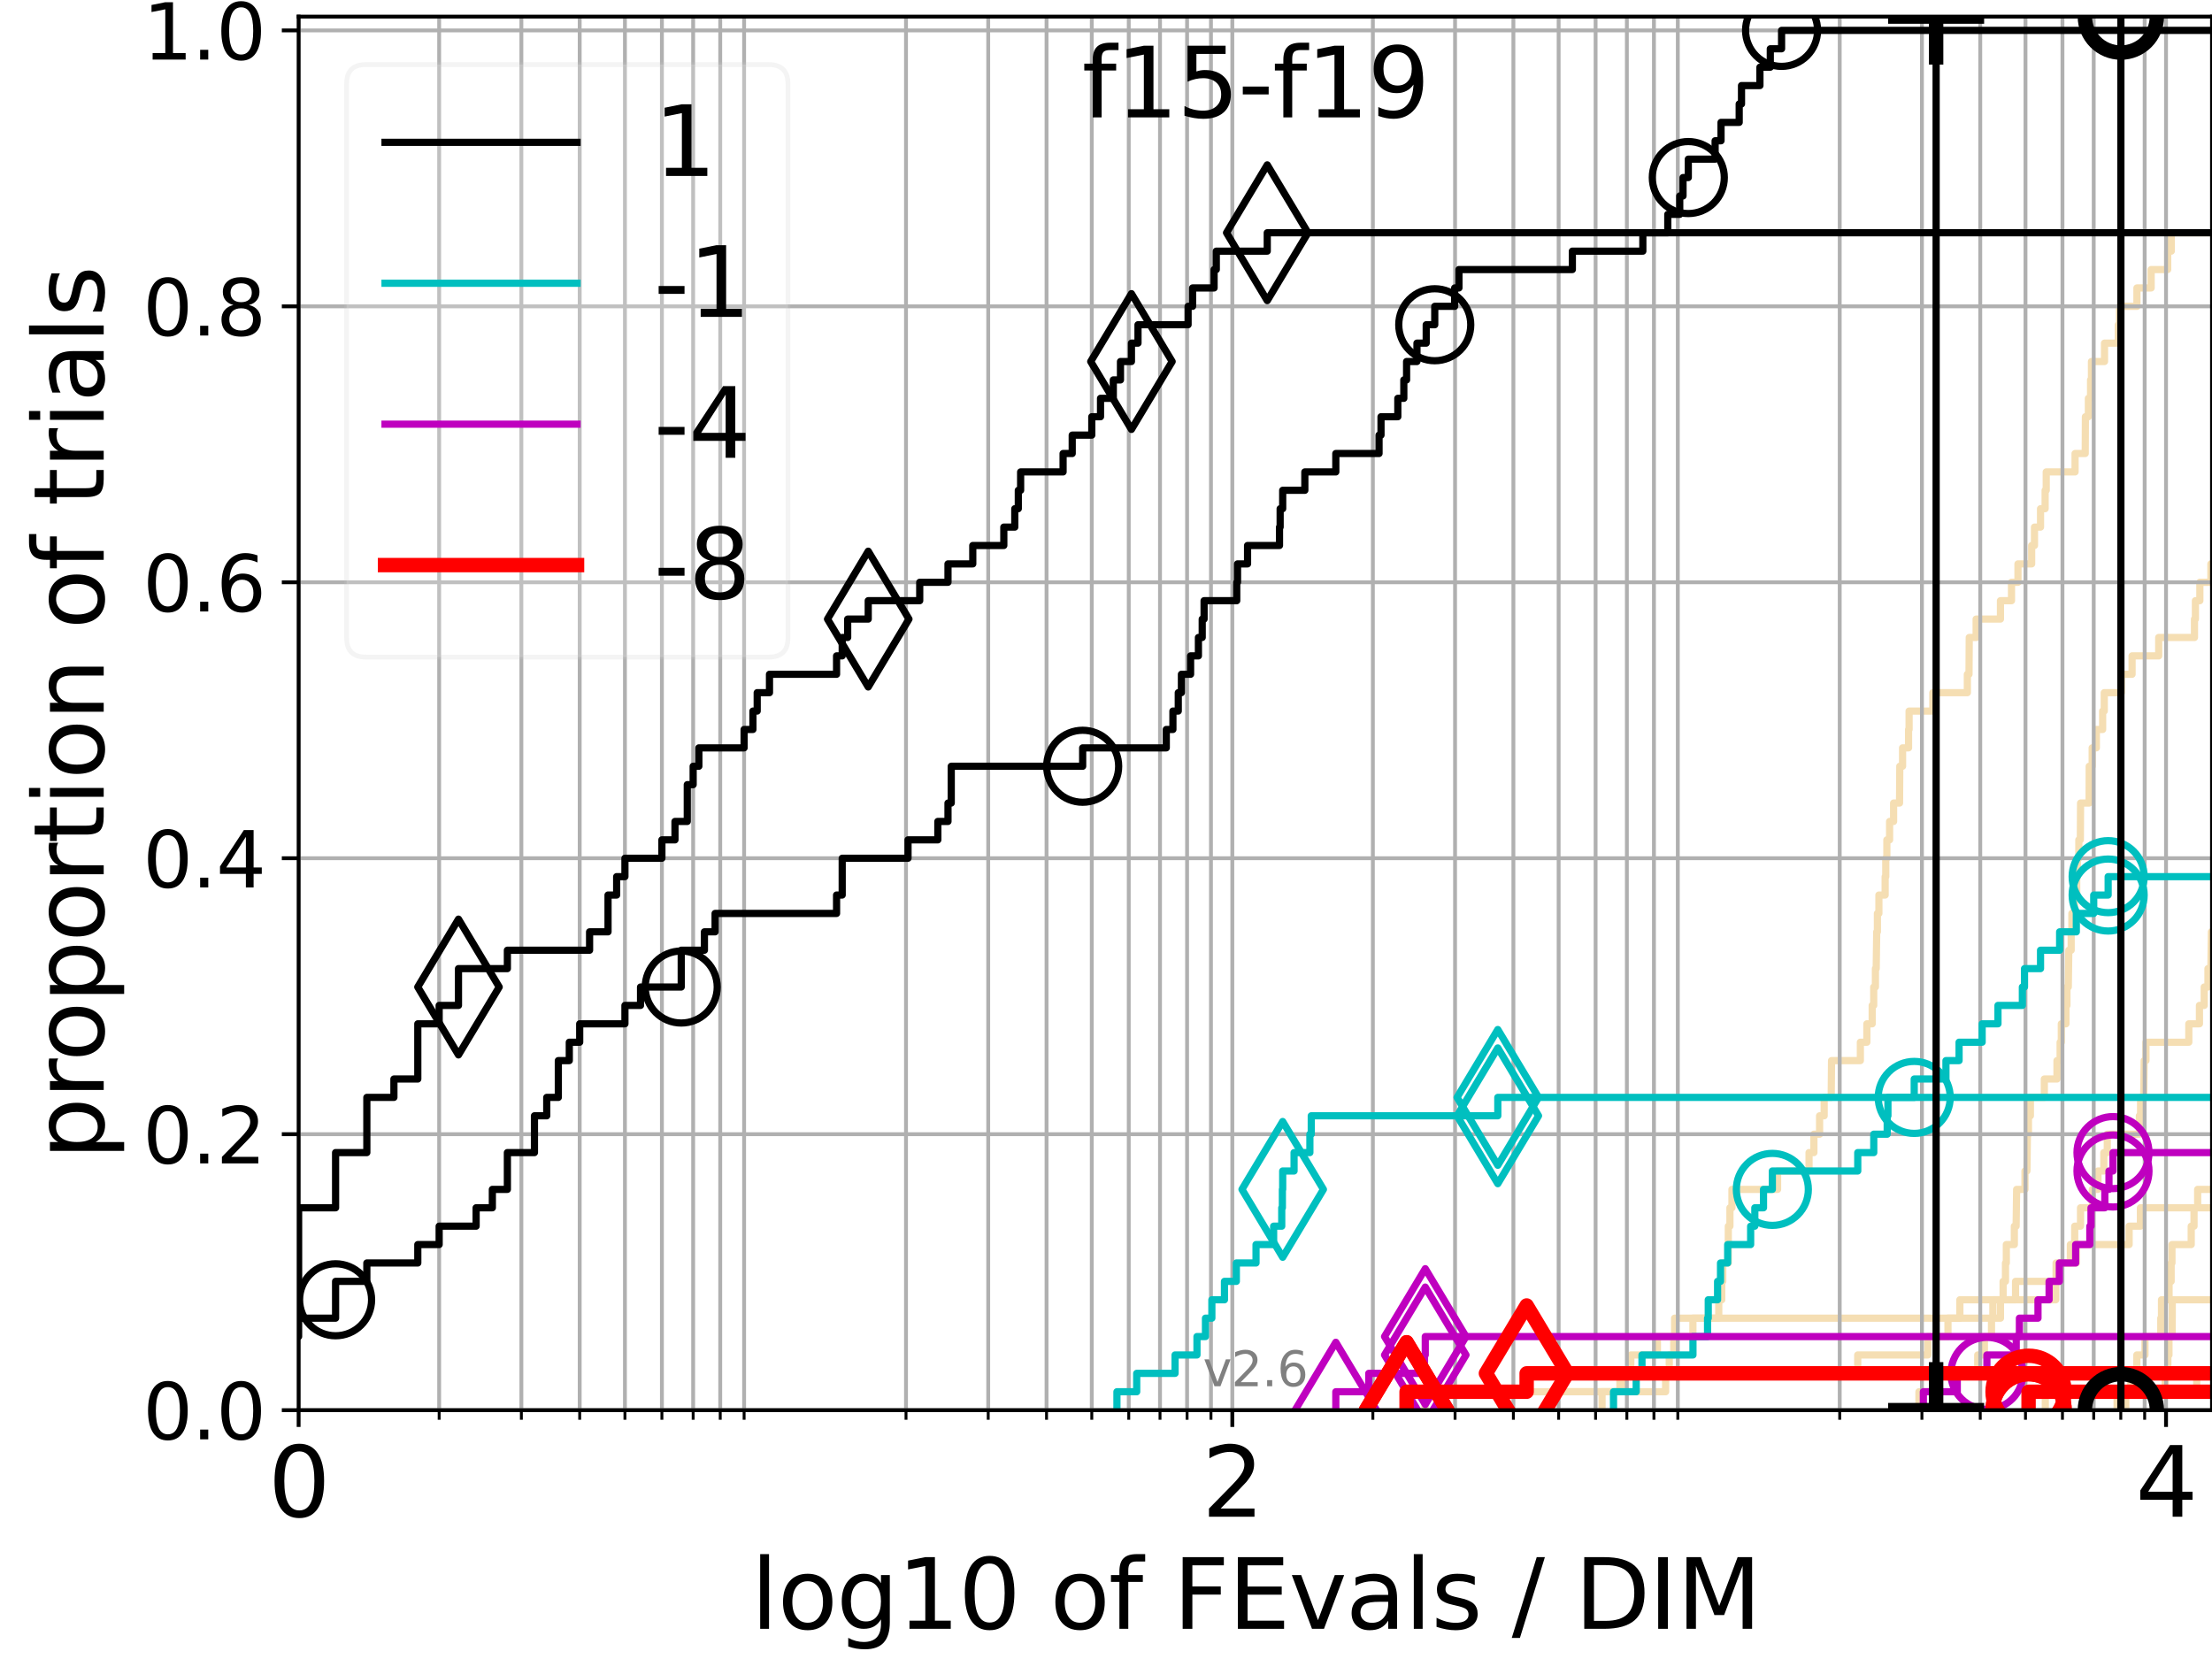 <?xml version="1.0" encoding="utf-8" standalone="no"?>
<!DOCTYPE svg PUBLIC "-//W3C//DTD SVG 1.1//EN"
  "http://www.w3.org/Graphics/SVG/1.1/DTD/svg11.dtd">
<svg height="345.6pt" version="1.1" viewBox="0 0 460.8 345.6" width="460.8pt" xmlns="http://www.w3.org/2000/svg" xmlns:xlink="http://www.w3.org/1999/xlink">
 <defs>
  <style type="text/css">*{stroke-linecap:butt;stroke-linejoin:round;}</style>
 </defs>
 <g id="figure_1">
  <g id="patch_1">
   <path d="M 0 345.6 
L 460.8 345.6 
L 460.8 0 
L 0 0 
z
" style="fill:#ffffff;"/>
  </g>
  <g id="axes_1">
   <g id="patch_2">
    <path d="M 62.208 293.76 
L 460.8 293.76 
L 460.8 3.456 
L 62.208 3.456 
z
" style="fill:#ffffff;"/>
   </g>
   <g id="line2d_1"/>
   <g id="line2d_2">
    <path clip-path="url(#p137df82249)" style="fill:none;stroke:#f5deb3;stroke-linecap:square;stroke-width:1.5;"/>
   </g>
   <g id="line2d_3"/>
   <g id="line2d_4"/>
   <g id="line2d_5"/>
   <g id="line2d_6"/>
   <g id="line2d_7">
    <path clip-path="url(#p137df82249)" d="M 426.075 293.76 
L 426.075 289.928 
L 457.62 289.928 
L 457.62 286.095 
L 461.8 286.095 
L 461.8 286.095 
" style="fill:none;stroke:#f5deb3;stroke-linecap:square;stroke-width:1.5;"/>
   </g>
   <g id="line2d_8">
    <path clip-path="url(#p137df82249)" d="M 449.234 293.76 
L 449.234 289.928 
L 451.047 289.928 
L 451.047 286.095 
L 451.604 286.095 
L 451.604 282.263 
L 451.836 282.263 
L 451.836 278.43 
L 452.501 278.43 
L 452.501 274.598 
L 452.521 274.598 
L 452.521 270.766 
L 461.8 270.766 
" style="fill:none;stroke:#f5deb3;stroke-linecap:square;stroke-width:1.5;"/>
   </g>
   <g id="line2d_9">
    <path clip-path="url(#p137df82249)" d="M 296.845 293.76 
L 296.845 289.928 
L 346.976 289.928 
L 346.976 286.095 
L 347.736 286.095 
L 347.736 282.263 
L 348.676 282.263 
L 348.676 278.43 
L 352.665 278.43 
L 352.665 274.598 
L 358.049 274.598 
L 358.049 270.766 
L 358.673 270.766 
L 358.673 266.933 
L 358.884 266.933 
L 358.884 263.101 
L 360.026 263.101 
L 360.041 255.436 
L 360.376 255.436 
L 360.376 251.604 
L 360.795 251.604 
L 360.795 247.771 
L 370.305 247.771 
L 370.305 243.939 
L 376.856 243.939 
L 376.856 240.106 
L 377.87 240.106 
L 377.87 236.274 
L 379.053 236.274 
L 379.053 232.442 
L 380.008 232.442 
L 380.008 228.609 
L 381.473 228.609 
L 381.543 220.944 
L 387.547 220.944 
L 387.547 217.112 
L 388.902 217.112 
L 388.902 213.28 
L 390.01 213.28 
L 390.01 209.447 
L 390.329 209.447 
L 390.329 205.615 
L 390.682 205.615 
L 390.682 201.782 
L 390.848 201.782 
L 390.953 194.118 
L 391.097 194.118 
L 391.097 190.285 
L 391.408 190.285 
L 391.408 186.453 
L 392.711 186.453 
L 392.711 182.621 
L 392.839 182.621 
L 392.839 178.788 
L 393.067 178.788 
L 393.067 174.956 
L 393.636 174.956 
L 393.636 171.123 
L 394.473 171.123 
L 394.473 167.291 
L 395.708 167.291 
L 395.761 159.626 
L 396.341 159.626 
L 396.341 155.794 
L 397.587 155.794 
L 397.587 151.961 
L 397.698 151.961 
L 397.698 148.129 
L 402.643 148.129 
L 402.643 144.297 
L 409.837 144.297 
L 409.837 140.464 
L 410.18 140.464 
L 410.229 132.799 
L 411.664 132.799 
L 411.664 128.967 
L 416.732 128.967 
L 416.732 125.135 
L 419.032 125.135 
L 419.032 121.302 
L 420.381 121.302 
L 420.381 117.47 
L 423.231 117.47 
L 423.231 113.637 
L 423.821 113.637 
L 423.821 109.805 
L 425.08 109.805 
L 425.08 105.973 
L 426.038 105.973 
L 426.038 102.14 
L 426.269 102.14 
L 426.269 98.308 
L 432.274 98.308 
L 432.274 94.475 
L 434.391 94.475 
L 434.427 86.811 
L 435.049 86.811 
L 435.049 82.978 
L 435.504 82.978 
L 435.504 79.146 
L 435.69 79.146 
L 435.69 75.313 
L 438.409 75.313 
L 438.409 71.481 
L 441.288 71.481 
L 441.288 67.649 
L 441.535 67.649 
L 441.535 63.816 
L 445.164 63.816 
L 445.164 59.984 
L 448.122 59.984 
L 448.122 56.151 
L 451.57 56.151 
L 451.57 52.319 
L 452.321 52.319 
L 452.321 48.487 
L 461.8 48.487 
L 461.8 48.487 
" style="fill:none;stroke:#f5deb3;stroke-linecap:square;stroke-width:1.5;"/>
   </g>
   <g id="line2d_10"/>
   <g id="line2d_11">
    <path clip-path="url(#p137df82249)" style="fill:none;stroke:#f5deb3;stroke-linecap:square;stroke-width:1.5;"/>
   </g>
   <g id="line2d_12"/>
   <g id="line2d_13"/>
   <g id="line2d_14"/>
   <g id="line2d_15"/>
   <g id="line2d_16"/>
   <g id="line2d_17">
    <path clip-path="url(#p137df82249)" d="M 441.029 293.76 
L 441.029 289.928 
L 443.887 289.928 
L 443.887 286.095 
L 445.139 286.095 
L 445.139 282.263 
L 446.836 282.263 
L 446.836 278.43 
L 450.129 278.43 
L 450.129 274.598 
L 450.281 274.598 
L 450.281 270.766 
L 451.855 270.766 
L 451.855 266.933 
L 452.289 266.933 
L 452.289 263.101 
L 452.46 263.101 
L 452.46 259.268 
L 456.47 259.268 
L 456.47 255.436 
L 457.056 255.436 
L 457.056 251.604 
L 461.8 251.604 
" style="fill:none;stroke:#f5deb3;stroke-linecap:square;stroke-width:1.5;"/>
   </g>
   <g id="line2d_18"/>
   <g id="line2d_19">
    <path clip-path="url(#p137df82249)" d="M 461.479 293.76 
L 461.479 289.928 
L 461.8 289.928 
L 461.8 289.928 
" style="fill:none;stroke:#f5deb3;stroke-linecap:square;stroke-width:1.5;"/>
   </g>
   <g id="line2d_20">
    <path clip-path="url(#p137df82249)" d="M 442.831 293.76 
L 442.831 289.928 
L 442.831 289.928 
L 442.831 289.928 
L 460.8 289.928 
" style="fill:none;stroke:#f5deb3;stroke-linecap:square;stroke-width:1.5;"/>
   </g>
   <g id="line2d_21"/>
   <g id="line2d_22">
    <path clip-path="url(#p137df82249)" d="M 461.653 293.76 
L 461.653 289.928 
L 461.8 289.928 
" style="fill:none;stroke:#f5deb3;stroke-linecap:square;stroke-width:1.5;"/>
   </g>
   <g id="line2d_23">
    <path clip-path="url(#p137df82249)" style="fill:none;stroke:#f5deb3;stroke-linecap:square;stroke-width:1.5;"/>
   </g>
   <g id="line2d_24">
    <path clip-path="url(#p137df82249)" d="M 333.738 293.76 
L 333.738 289.928 
L 337.456 289.928 
L 337.456 286.095 
L 339.729 286.095 
L 339.729 282.263 
L 345.267 282.263 
L 345.267 278.43 
L 348.848 278.43 
L 348.848 274.598 
L 415.15 274.598 
L 415.15 270.766 
L 417.284 270.766 
L 417.284 266.933 
L 417.779 266.933 
L 417.779 263.101 
L 417.954 263.101 
L 417.954 259.268 
L 419.625 259.268 
L 419.625 255.436 
L 419.995 255.436 
L 420.103 247.771 
L 421.842 247.771 
L 421.842 243.939 
L 422.247 243.939 
L 422.344 236.274 
L 422.562 236.274 
L 422.562 232.442 
L 422.967 232.442 
L 422.967 228.609 
L 425.871 228.609 
L 425.871 224.777 
L 428.509 224.777 
L 428.509 220.944 
L 429.162 220.944 
L 429.162 217.112 
L 429.408 217.112 
L 429.408 213.28 
L 430.375 213.28 
L 430.375 209.447 
L 430.582 209.447 
L 430.582 205.615 
L 430.863 205.615 
L 430.968 197.95 
L 431.465 197.95 
L 431.465 194.118 
L 431.608 194.118 
L 431.608 190.285 
L 432.159 190.285 
L 432.159 186.453 
L 432.616 186.453 
L 432.616 182.621 
L 432.749 182.621 
L 432.749 178.788 
L 433.059 178.788 
L 433.059 174.956 
L 433.374 174.956 
L 433.419 167.291 
L 435.198 167.291 
L 435.22 159.626 
L 435.84 159.626 
L 435.84 155.794 
L 436.706 155.794 
L 436.706 151.961 
L 438.018 151.961 
L 438.018 148.129 
L 438.36 148.129 
L 438.36 144.297 
L 441.911 144.297 
L 441.911 140.464 
L 444.152 140.464 
L 444.152 136.632 
L 449.698 136.632 
L 449.698 132.799 
L 457.151 132.799 
L 457.151 128.967 
L 457.345 128.967 
L 457.345 125.135 
L 458.27 125.135 
L 458.27 121.302 
L 460.576 121.302 
L 460.576 117.47 
L 461.733 117.47 
L 461.733 113.637 
L 461.8 113.637 
" style="fill:none;stroke:#f5deb3;stroke-linecap:square;stroke-width:1.5;"/>
   </g>
   <g id="line2d_25">
    <path clip-path="url(#p137df82249)" style="fill:none;stroke:#f5deb3;stroke-linecap:square;stroke-width:1.5;"/>
   </g>
   <g id="line2d_26">
    <path clip-path="url(#p137df82249)" d="M 399.753 293.76 
L 399.753 289.928 
L 403.044 289.928 
L 403.044 286.095 
L 411.995 286.095 
L 411.995 282.263 
L 413.383 282.263 
L 413.383 278.43 
L 414.865 278.43 
L 414.865 274.598 
L 416.737 274.598 
L 416.737 270.766 
L 419.876 270.766 
L 419.876 266.933 
L 428.322 266.933 
L 428.322 263.101 
L 432.547 263.101 
L 432.547 259.268 
L 443.536 259.268 
L 443.536 255.436 
L 445.891 255.436 
L 445.891 251.604 
L 457.812 251.604 
L 457.812 247.771 
L 461.8 247.771 
" style="fill:none;stroke:#f5deb3;stroke-linecap:square;stroke-width:1.5;"/>
   </g>
   <g id="line2d_27"/>
   <g id="line2d_28">
    <path clip-path="url(#p137df82249)" d="M 322.828 293.76 
L 322.828 289.928 
L 338.113 289.928 
L 338.113 286.095 
L 386.998 286.095 
L 386.998 282.263 
L 401.609 282.263 
L 401.609 278.43 
L 405.799 278.43 
L 405.799 274.598 
L 408.276 274.598 
L 408.276 270.766 
L 428.251 270.766 
L 428.251 266.933 
L 429.139 266.933 
L 429.139 263.101 
L 431.293 263.101 
L 431.293 259.268 
L 432.203 259.268 
L 432.203 255.436 
L 433.411 255.436 
L 433.411 251.604 
L 435.869 251.604 
L 435.869 247.771 
L 437.047 247.771 
L 437.047 243.939 
L 438.266 243.939 
L 438.266 240.106 
L 438.987 240.106 
L 438.987 236.274 
L 445.669 236.274 
L 445.669 232.442 
L 445.924 232.442 
L 445.924 228.609 
L 446.575 228.609 
L 446.669 220.944 
L 447.041 220.944 
L 447.041 217.112 
L 455.968 217.112 
L 455.968 213.28 
L 458.184 213.28 
L 458.184 209.447 
L 459.179 209.447 
L 459.179 205.615 
L 459.956 205.615 
L 459.956 201.782 
L 460.573 201.782 
L 460.682 194.118 
L 461.8 194.118 
L 461.8 194.118 
" style="fill:none;stroke:#f5deb3;stroke-linecap:square;stroke-width:1.5;"/>
   </g>
   <g id="line2d_29"/>
   <g id="line2d_30"/>
   <g id="matplotlib.axis_1">
    <g id="xtick_1">
     <g id="line2d_31">
      <path clip-path="url(#p137df82249)" d="M 62.208 293.76 
L 62.208 3.456 
" style="fill:none;stroke:#b0b0b0;stroke-linecap:square;stroke-width:0.8;"/>
     </g>
     <g id="line2d_32">
      <defs>
       <path d="M 0 0 
L 0 3.5 
" id="m24de17b852" style="stroke:#000000;stroke-width:0.8;"/>
      </defs>
      <g>
       <use style="stroke:#000000;stroke-width:0.8;" x="62.208" xlink:href="#m24de17b852" y="293.76"/>
      </g>
     </g>
     <g id="text_1">
      <!-- 0 -->
      <g transform="translate(55.846 315.957)scale(0.2 -0.2)">
       <defs>
        <path d="M 2034 4250 
Q 1547 4250 1301 3770 
Q 1056 3291 1056 2328 
Q 1056 1369 1301 889 
Q 1547 409 2034 409 
Q 2525 409 2770 889 
Q 3016 1369 3016 2328 
Q 3016 3291 2770 3770 
Q 2525 4250 2034 4250 
z
M 2034 4750 
Q 2819 4750 3233 4129 
Q 3647 3509 3647 2328 
Q 3647 1150 3233 529 
Q 2819 -91 2034 -91 
Q 1250 -91 836 529 
Q 422 1150 422 2328 
Q 422 3509 836 4129 
Q 1250 4750 2034 4750 
z
" id="DejaVuSans-30" transform="scale(0.016)"/>
       </defs>
       <use xlink:href="#DejaVuSans-30"/>
      </g>
     </g>
    </g>
    <g id="xtick_2">
     <g id="line2d_33">
      <path clip-path="url(#p137df82249)" d="M 256.716 293.76 
L 256.716 3.456 
" style="fill:none;stroke:#b0b0b0;stroke-linecap:square;stroke-width:0.8;"/>
     </g>
     <g id="line2d_34">
      <g>
       <use style="stroke:#000000;stroke-width:0.8;" x="256.716" xlink:href="#m24de17b852" y="293.76"/>
      </g>
     </g>
     <g id="text_2">
      <!-- 2 -->
      <g transform="translate(250.353 315.957)scale(0.2 -0.2)">
       <defs>
        <path d="M 1228 531 
L 3431 531 
L 3431 0 
L 469 0 
L 469 531 
Q 828 903 1448 1529 
Q 2069 2156 2228 2338 
Q 2531 2678 2651 2914 
Q 2772 3150 2772 3378 
Q 2772 3750 2511 3984 
Q 2250 4219 1831 4219 
Q 1534 4219 1204 4116 
Q 875 4013 500 3803 
L 500 4441 
Q 881 4594 1212 4672 
Q 1544 4750 1819 4750 
Q 2544 4750 2975 4387 
Q 3406 4025 3406 3419 
Q 3406 3131 3298 2873 
Q 3191 2616 2906 2266 
Q 2828 2175 2409 1742 
Q 1991 1309 1228 531 
z
" id="DejaVuSans-32" transform="scale(0.016)"/>
       </defs>
       <use xlink:href="#DejaVuSans-32"/>
      </g>
     </g>
    </g>
    <g id="xtick_3">
     <g id="line2d_35">
      <path clip-path="url(#p137df82249)" d="M 451.223 293.76 
L 451.223 3.456 
" style="fill:none;stroke:#b0b0b0;stroke-linecap:square;stroke-width:0.8;"/>
     </g>
     <g id="line2d_36">
      <g>
       <use style="stroke:#000000;stroke-width:0.8;" x="451.223" xlink:href="#m24de17b852" y="293.76"/>
      </g>
     </g>
     <g id="text_3">
      <!-- 4 -->
      <g transform="translate(444.861 315.957)scale(0.2 -0.2)">
       <defs>
        <path d="M 2419 4116 
L 825 1625 
L 2419 1625 
L 2419 4116 
z
M 2253 4666 
L 3047 4666 
L 3047 1625 
L 3713 1625 
L 3713 1100 
L 3047 1100 
L 3047 0 
L 2419 0 
L 2419 1100 
L 313 1100 
L 313 1709 
L 2253 4666 
z
" id="DejaVuSans-34" transform="scale(0.016)"/>
       </defs>
       <use xlink:href="#DejaVuSans-34"/>
      </g>
     </g>
    </g>
    <g id="xtick_4">
     <g id="line2d_37">
      <path clip-path="url(#p137df82249)" d="M 91.484 293.76 
L 91.484 3.456 
" style="fill:none;stroke:#b0b0b0;stroke-linecap:square;stroke-width:0.8;"/>
     </g>
     <g id="line2d_38">
      <defs>
       <path d="M 0 0 
L 0 2 
" id="m5eac155648" style="stroke:#000000;stroke-width:0.6;"/>
      </defs>
      <g>
       <use style="stroke:#000000;stroke-width:0.6;" x="91.484" xlink:href="#m5eac155648" y="293.76"/>
      </g>
     </g>
    </g>
    <g id="xtick_5">
     <g id="line2d_39">
      <path clip-path="url(#p137df82249)" d="M 108.61 293.76 
L 108.61 3.456 
" style="fill:none;stroke:#b0b0b0;stroke-linecap:square;stroke-width:0.8;"/>
     </g>
     <g id="line2d_40">
      <g>
       <use style="stroke:#000000;stroke-width:0.6;" x="108.61" xlink:href="#m5eac155648" y="293.76"/>
      </g>
     </g>
    </g>
    <g id="xtick_6">
     <g id="line2d_41">
      <path clip-path="url(#p137df82249)" d="M 120.761 293.76 
L 120.761 3.456 
" style="fill:none;stroke:#b0b0b0;stroke-linecap:square;stroke-width:0.8;"/>
     </g>
     <g id="line2d_42">
      <g>
       <use style="stroke:#000000;stroke-width:0.6;" x="120.761" xlink:href="#m5eac155648" y="293.76"/>
      </g>
     </g>
    </g>
    <g id="xtick_7">
     <g id="line2d_43">
      <path clip-path="url(#p137df82249)" d="M 130.185 293.76 
L 130.185 3.456 
" style="fill:none;stroke:#b0b0b0;stroke-linecap:square;stroke-width:0.8;"/>
     </g>
     <g id="line2d_44">
      <g>
       <use style="stroke:#000000;stroke-width:0.6;" x="130.185" xlink:href="#m5eac155648" y="293.76"/>
      </g>
     </g>
    </g>
    <g id="xtick_8">
     <g id="line2d_45">
      <path clip-path="url(#p137df82249)" d="M 137.886 293.76 
L 137.886 3.456 
" style="fill:none;stroke:#b0b0b0;stroke-linecap:square;stroke-width:0.8;"/>
     </g>
     <g id="line2d_46">
      <g>
       <use style="stroke:#000000;stroke-width:0.6;" x="137.886" xlink:href="#m5eac155648" y="293.76"/>
      </g>
     </g>
    </g>
    <g id="xtick_9">
     <g id="line2d_47">
      <path clip-path="url(#p137df82249)" d="M 144.397 293.76 
L 144.397 3.456 
" style="fill:none;stroke:#b0b0b0;stroke-linecap:square;stroke-width:0.8;"/>
     </g>
     <g id="line2d_48">
      <g>
       <use style="stroke:#000000;stroke-width:0.6;" x="144.397" xlink:href="#m5eac155648" y="293.76"/>
      </g>
     </g>
    </g>
    <g id="xtick_10">
     <g id="line2d_49">
      <path clip-path="url(#p137df82249)" d="M 150.037 293.76 
L 150.037 3.456 
" style="fill:none;stroke:#b0b0b0;stroke-linecap:square;stroke-width:0.8;"/>
     </g>
     <g id="line2d_50">
      <g>
       <use style="stroke:#000000;stroke-width:0.6;" x="150.037" xlink:href="#m5eac155648" y="293.76"/>
      </g>
     </g>
    </g>
    <g id="xtick_11">
     <g id="line2d_51">
      <path clip-path="url(#p137df82249)" d="M 155.012 293.76 
L 155.012 3.456 
" style="fill:none;stroke:#b0b0b0;stroke-linecap:square;stroke-width:0.8;"/>
     </g>
     <g id="line2d_52">
      <g>
       <use style="stroke:#000000;stroke-width:0.6;" x="155.012" xlink:href="#m5eac155648" y="293.76"/>
      </g>
     </g>
    </g>
    <g id="xtick_12">
     <g id="line2d_53">
      <path clip-path="url(#p137df82249)" d="M 188.738 293.76 
L 188.738 3.456 
" style="fill:none;stroke:#b0b0b0;stroke-linecap:square;stroke-width:0.8;"/>
     </g>
     <g id="line2d_54">
      <g>
       <use style="stroke:#000000;stroke-width:0.6;" x="188.738" xlink:href="#m5eac155648" y="293.76"/>
      </g>
     </g>
    </g>
    <g id="xtick_13">
     <g id="line2d_55">
      <path clip-path="url(#p137df82249)" d="M 205.864 293.76 
L 205.864 3.456 
" style="fill:none;stroke:#b0b0b0;stroke-linecap:square;stroke-width:0.8;"/>
     </g>
     <g id="line2d_56">
      <g>
       <use style="stroke:#000000;stroke-width:0.6;" x="205.864" xlink:href="#m5eac155648" y="293.76"/>
      </g>
     </g>
    </g>
    <g id="xtick_14">
     <g id="line2d_57">
      <path clip-path="url(#p137df82249)" d="M 218.014 293.76 
L 218.014 3.456 
" style="fill:none;stroke:#b0b0b0;stroke-linecap:square;stroke-width:0.8;"/>
     </g>
     <g id="line2d_58">
      <g>
       <use style="stroke:#000000;stroke-width:0.6;" x="218.014" xlink:href="#m5eac155648" y="293.76"/>
      </g>
     </g>
    </g>
    <g id="xtick_15">
     <g id="line2d_59">
      <path clip-path="url(#p137df82249)" d="M 227.439 293.76 
L 227.439 3.456 
" style="fill:none;stroke:#b0b0b0;stroke-linecap:square;stroke-width:0.8;"/>
     </g>
     <g id="line2d_60">
      <g>
       <use style="stroke:#000000;stroke-width:0.6;" x="227.439" xlink:href="#m5eac155648" y="293.76"/>
      </g>
     </g>
    </g>
    <g id="xtick_16">
     <g id="line2d_61">
      <path clip-path="url(#p137df82249)" d="M 235.14 293.76 
L 235.14 3.456 
" style="fill:none;stroke:#b0b0b0;stroke-linecap:square;stroke-width:0.8;"/>
     </g>
     <g id="line2d_62">
      <g>
       <use style="stroke:#000000;stroke-width:0.6;" x="235.14" xlink:href="#m5eac155648" y="293.76"/>
      </g>
     </g>
    </g>
    <g id="xtick_17">
     <g id="line2d_63">
      <path clip-path="url(#p137df82249)" d="M 241.651 293.76 
L 241.651 3.456 
" style="fill:none;stroke:#b0b0b0;stroke-linecap:square;stroke-width:0.8;"/>
     </g>
     <g id="line2d_64">
      <g>
       <use style="stroke:#000000;stroke-width:0.6;" x="241.651" xlink:href="#m5eac155648" y="293.76"/>
      </g>
     </g>
    </g>
    <g id="xtick_18">
     <g id="line2d_65">
      <path clip-path="url(#p137df82249)" d="M 247.291 293.76 
L 247.291 3.456 
" style="fill:none;stroke:#b0b0b0;stroke-linecap:square;stroke-width:0.8;"/>
     </g>
     <g id="line2d_66">
      <g>
       <use style="stroke:#000000;stroke-width:0.6;" x="247.291" xlink:href="#m5eac155648" y="293.76"/>
      </g>
     </g>
    </g>
    <g id="xtick_19">
     <g id="line2d_67">
      <path clip-path="url(#p137df82249)" d="M 252.266 293.76 
L 252.266 3.456 
" style="fill:none;stroke:#b0b0b0;stroke-linecap:square;stroke-width:0.8;"/>
     </g>
     <g id="line2d_68">
      <g>
       <use style="stroke:#000000;stroke-width:0.6;" x="252.266" xlink:href="#m5eac155648" y="293.76"/>
      </g>
     </g>
    </g>
    <g id="xtick_20">
     <g id="line2d_69">
      <path clip-path="url(#p137df82249)" d="M 285.992 293.76 
L 285.992 3.456 
" style="fill:none;stroke:#b0b0b0;stroke-linecap:square;stroke-width:0.8;"/>
     </g>
     <g id="line2d_70">
      <g>
       <use style="stroke:#000000;stroke-width:0.6;" x="285.992" xlink:href="#m5eac155648" y="293.76"/>
      </g>
     </g>
    </g>
    <g id="xtick_21">
     <g id="line2d_71">
      <path clip-path="url(#p137df82249)" d="M 303.117 293.76 
L 303.117 3.456 
" style="fill:none;stroke:#b0b0b0;stroke-linecap:square;stroke-width:0.8;"/>
     </g>
     <g id="line2d_72">
      <g>
       <use style="stroke:#000000;stroke-width:0.6;" x="303.117" xlink:href="#m5eac155648" y="293.76"/>
      </g>
     </g>
    </g>
    <g id="xtick_22">
     <g id="line2d_73">
      <path clip-path="url(#p137df82249)" d="M 315.268 293.76 
L 315.268 3.456 
" style="fill:none;stroke:#b0b0b0;stroke-linecap:square;stroke-width:0.8;"/>
     </g>
     <g id="line2d_74">
      <g>
       <use style="stroke:#000000;stroke-width:0.6;" x="315.268" xlink:href="#m5eac155648" y="293.76"/>
      </g>
     </g>
    </g>
    <g id="xtick_23">
     <g id="line2d_75">
      <path clip-path="url(#p137df82249)" d="M 324.693 293.76 
L 324.693 3.456 
" style="fill:none;stroke:#b0b0b0;stroke-linecap:square;stroke-width:0.8;"/>
     </g>
     <g id="line2d_76">
      <g>
       <use style="stroke:#000000;stroke-width:0.6;" x="324.693" xlink:href="#m5eac155648" y="293.76"/>
      </g>
     </g>
    </g>
    <g id="xtick_24">
     <g id="line2d_77">
      <path clip-path="url(#p137df82249)" d="M 332.394 293.76 
L 332.394 3.456 
" style="fill:none;stroke:#b0b0b0;stroke-linecap:square;stroke-width:0.8;"/>
     </g>
     <g id="line2d_78">
      <g>
       <use style="stroke:#000000;stroke-width:0.6;" x="332.394" xlink:href="#m5eac155648" y="293.76"/>
      </g>
     </g>
    </g>
    <g id="xtick_25">
     <g id="line2d_79">
      <path clip-path="url(#p137df82249)" d="M 338.905 293.76 
L 338.905 3.456 
" style="fill:none;stroke:#b0b0b0;stroke-linecap:square;stroke-width:0.8;"/>
     </g>
     <g id="line2d_80">
      <g>
       <use style="stroke:#000000;stroke-width:0.6;" x="338.905" xlink:href="#m5eac155648" y="293.76"/>
      </g>
     </g>
    </g>
    <g id="xtick_26">
     <g id="line2d_81">
      <path clip-path="url(#p137df82249)" d="M 344.545 293.76 
L 344.545 3.456 
" style="fill:none;stroke:#b0b0b0;stroke-linecap:square;stroke-width:0.8;"/>
     </g>
     <g id="line2d_82">
      <g>
       <use style="stroke:#000000;stroke-width:0.6;" x="344.545" xlink:href="#m5eac155648" y="293.76"/>
      </g>
     </g>
    </g>
    <g id="xtick_27">
     <g id="line2d_83">
      <path clip-path="url(#p137df82249)" d="M 349.519 293.76 
L 349.519 3.456 
" style="fill:none;stroke:#b0b0b0;stroke-linecap:square;stroke-width:0.8;"/>
     </g>
     <g id="line2d_84">
      <g>
       <use style="stroke:#000000;stroke-width:0.6;" x="349.519" xlink:href="#m5eac155648" y="293.76"/>
      </g>
     </g>
    </g>
    <g id="xtick_28">
     <g id="line2d_85">
      <path clip-path="url(#p137df82249)" d="M 383.246 293.76 
L 383.246 3.456 
" style="fill:none;stroke:#b0b0b0;stroke-linecap:square;stroke-width:0.8;"/>
     </g>
     <g id="line2d_86">
      <g>
       <use style="stroke:#000000;stroke-width:0.6;" x="383.246" xlink:href="#m5eac155648" y="293.76"/>
      </g>
     </g>
    </g>
    <g id="xtick_29">
     <g id="line2d_87">
      <path clip-path="url(#p137df82249)" d="M 400.371 293.76 
L 400.371 3.456 
" style="fill:none;stroke:#b0b0b0;stroke-linecap:square;stroke-width:0.8;"/>
     </g>
     <g id="line2d_88">
      <g>
       <use style="stroke:#000000;stroke-width:0.6;" x="400.371" xlink:href="#m5eac155648" y="293.76"/>
      </g>
     </g>
    </g>
    <g id="xtick_30">
     <g id="line2d_89">
      <path clip-path="url(#p137df82249)" d="M 412.522 293.76 
L 412.522 3.456 
" style="fill:none;stroke:#b0b0b0;stroke-linecap:square;stroke-width:0.8;"/>
     </g>
     <g id="line2d_90">
      <g>
       <use style="stroke:#000000;stroke-width:0.6;" x="412.522" xlink:href="#m5eac155648" y="293.76"/>
      </g>
     </g>
    </g>
    <g id="xtick_31">
     <g id="line2d_91">
      <path clip-path="url(#p137df82249)" d="M 421.947 293.76 
L 421.947 3.456 
" style="fill:none;stroke:#b0b0b0;stroke-linecap:square;stroke-width:0.8;"/>
     </g>
     <g id="line2d_92">
      <g>
       <use style="stroke:#000000;stroke-width:0.6;" x="421.947" xlink:href="#m5eac155648" y="293.76"/>
      </g>
     </g>
    </g>
    <g id="xtick_32">
     <g id="line2d_93">
      <path clip-path="url(#p137df82249)" d="M 429.648 293.76 
L 429.648 3.456 
" style="fill:none;stroke:#b0b0b0;stroke-linecap:square;stroke-width:0.8;"/>
     </g>
     <g id="line2d_94">
      <g>
       <use style="stroke:#000000;stroke-width:0.6;" x="429.648" xlink:href="#m5eac155648" y="293.76"/>
      </g>
     </g>
    </g>
    <g id="xtick_33">
     <g id="line2d_95">
      <path clip-path="url(#p137df82249)" d="M 436.158 293.76 
L 436.158 3.456 
" style="fill:none;stroke:#b0b0b0;stroke-linecap:square;stroke-width:0.8;"/>
     </g>
     <g id="line2d_96">
      <g>
       <use style="stroke:#000000;stroke-width:0.6;" x="436.158" xlink:href="#m5eac155648" y="293.76"/>
      </g>
     </g>
    </g>
    <g id="xtick_34">
     <g id="line2d_97">
      <path clip-path="url(#p137df82249)" d="M 441.798 293.76 
L 441.798 3.456 
" style="fill:none;stroke:#b0b0b0;stroke-linecap:square;stroke-width:0.8;"/>
     </g>
     <g id="line2d_98">
      <g>
       <use style="stroke:#000000;stroke-width:0.6;" x="441.798" xlink:href="#m5eac155648" y="293.76"/>
      </g>
     </g>
    </g>
    <g id="xtick_35">
     <g id="line2d_99">
      <path clip-path="url(#p137df82249)" d="M 446.773 293.76 
L 446.773 3.456 
" style="fill:none;stroke:#b0b0b0;stroke-linecap:square;stroke-width:0.8;"/>
     </g>
     <g id="line2d_100">
      <g>
       <use style="stroke:#000000;stroke-width:0.6;" x="446.773" xlink:href="#m5eac155648" y="293.76"/>
      </g>
     </g>
    </g>
    <g id="text_4">
     <!-- log10 of FEvals / DIM -->
     <g transform="translate(156.431 339.313)scale(0.2 -0.2)">
      <defs>
       <path d="M 603 4863 
L 1178 4863 
L 1178 0 
L 603 0 
L 603 4863 
z
" id="DejaVuSans-6c" transform="scale(0.016)"/>
       <path d="M 1959 3097 
Q 1497 3097 1228 2736 
Q 959 2375 959 1747 
Q 959 1119 1226 758 
Q 1494 397 1959 397 
Q 2419 397 2687 759 
Q 2956 1122 2956 1747 
Q 2956 2369 2687 2733 
Q 2419 3097 1959 3097 
z
M 1959 3584 
Q 2709 3584 3137 3096 
Q 3566 2609 3566 1747 
Q 3566 888 3137 398 
Q 2709 -91 1959 -91 
Q 1206 -91 779 398 
Q 353 888 353 1747 
Q 353 2609 779 3096 
Q 1206 3584 1959 3584 
z
" id="DejaVuSans-6f" transform="scale(0.016)"/>
       <path d="M 2906 1791 
Q 2906 2416 2648 2759 
Q 2391 3103 1925 3103 
Q 1463 3103 1205 2759 
Q 947 2416 947 1791 
Q 947 1169 1205 825 
Q 1463 481 1925 481 
Q 2391 481 2648 825 
Q 2906 1169 2906 1791 
z
M 3481 434 
Q 3481 -459 3084 -895 
Q 2688 -1331 1869 -1331 
Q 1566 -1331 1297 -1286 
Q 1028 -1241 775 -1147 
L 775 -588 
Q 1028 -725 1275 -790 
Q 1522 -856 1778 -856 
Q 2344 -856 2625 -561 
Q 2906 -266 2906 331 
L 2906 616 
Q 2728 306 2450 153 
Q 2172 0 1784 0 
Q 1141 0 747 490 
Q 353 981 353 1791 
Q 353 2603 747 3093 
Q 1141 3584 1784 3584 
Q 2172 3584 2450 3431 
Q 2728 3278 2906 2969 
L 2906 3500 
L 3481 3500 
L 3481 434 
z
" id="DejaVuSans-67" transform="scale(0.016)"/>
       <path d="M 794 531 
L 1825 531 
L 1825 4091 
L 703 3866 
L 703 4441 
L 1819 4666 
L 2450 4666 
L 2450 531 
L 3481 531 
L 3481 0 
L 794 0 
L 794 531 
z
" id="DejaVuSans-31" transform="scale(0.016)"/>
       <path id="DejaVuSans-20" transform="scale(0.016)"/>
       <path d="M 2375 4863 
L 2375 4384 
L 1825 4384 
Q 1516 4384 1395 4259 
Q 1275 4134 1275 3809 
L 1275 3500 
L 2222 3500 
L 2222 3053 
L 1275 3053 
L 1275 0 
L 697 0 
L 697 3053 
L 147 3053 
L 147 3500 
L 697 3500 
L 697 3744 
Q 697 4328 969 4595 
Q 1241 4863 1831 4863 
L 2375 4863 
z
" id="DejaVuSans-66" transform="scale(0.016)"/>
       <path d="M 628 4666 
L 3309 4666 
L 3309 4134 
L 1259 4134 
L 1259 2759 
L 3109 2759 
L 3109 2228 
L 1259 2228 
L 1259 0 
L 628 0 
L 628 4666 
z
" id="DejaVuSans-46" transform="scale(0.016)"/>
       <path d="M 628 4666 
L 3578 4666 
L 3578 4134 
L 1259 4134 
L 1259 2753 
L 3481 2753 
L 3481 2222 
L 1259 2222 
L 1259 531 
L 3634 531 
L 3634 0 
L 628 0 
L 628 4666 
z
" id="DejaVuSans-45" transform="scale(0.016)"/>
       <path d="M 191 3500 
L 800 3500 
L 1894 563 
L 2988 3500 
L 3597 3500 
L 2284 0 
L 1503 0 
L 191 3500 
z
" id="DejaVuSans-76" transform="scale(0.016)"/>
       <path d="M 2194 1759 
Q 1497 1759 1228 1600 
Q 959 1441 959 1056 
Q 959 750 1161 570 
Q 1363 391 1709 391 
Q 2188 391 2477 730 
Q 2766 1069 2766 1631 
L 2766 1759 
L 2194 1759 
z
M 3341 1997 
L 3341 0 
L 2766 0 
L 2766 531 
Q 2569 213 2275 61 
Q 1981 -91 1556 -91 
Q 1019 -91 701 211 
Q 384 513 384 1019 
Q 384 1609 779 1909 
Q 1175 2209 1959 2209 
L 2766 2209 
L 2766 2266 
Q 2766 2663 2505 2880 
Q 2244 3097 1772 3097 
Q 1472 3097 1187 3025 
Q 903 2953 641 2809 
L 641 3341 
Q 956 3463 1253 3523 
Q 1550 3584 1831 3584 
Q 2591 3584 2966 3190 
Q 3341 2797 3341 1997 
z
" id="DejaVuSans-61" transform="scale(0.016)"/>
       <path d="M 2834 3397 
L 2834 2853 
Q 2591 2978 2328 3040 
Q 2066 3103 1784 3103 
Q 1356 3103 1142 2972 
Q 928 2841 928 2578 
Q 928 2378 1081 2264 
Q 1234 2150 1697 2047 
L 1894 2003 
Q 2506 1872 2764 1633 
Q 3022 1394 3022 966 
Q 3022 478 2636 193 
Q 2250 -91 1575 -91 
Q 1294 -91 989 -36 
Q 684 19 347 128 
L 347 722 
Q 666 556 975 473 
Q 1284 391 1588 391 
Q 1994 391 2212 530 
Q 2431 669 2431 922 
Q 2431 1156 2273 1281 
Q 2116 1406 1581 1522 
L 1381 1569 
Q 847 1681 609 1914 
Q 372 2147 372 2553 
Q 372 3047 722 3315 
Q 1072 3584 1716 3584 
Q 2034 3584 2315 3537 
Q 2597 3491 2834 3397 
z
" id="DejaVuSans-73" transform="scale(0.016)"/>
       <path d="M 1625 4666 
L 2156 4666 
L 531 -594 
L 0 -594 
L 1625 4666 
z
" id="DejaVuSans-2f" transform="scale(0.016)"/>
       <path d="M 1259 4147 
L 1259 519 
L 2022 519 
Q 2988 519 3436 956 
Q 3884 1394 3884 2338 
Q 3884 3275 3436 3711 
Q 2988 4147 2022 4147 
L 1259 4147 
z
M 628 4666 
L 1925 4666 
Q 3281 4666 3915 4102 
Q 4550 3538 4550 2338 
Q 4550 1131 3912 565 
Q 3275 0 1925 0 
L 628 0 
L 628 4666 
z
" id="DejaVuSans-44" transform="scale(0.016)"/>
       <path d="M 628 4666 
L 1259 4666 
L 1259 0 
L 628 0 
L 628 4666 
z
" id="DejaVuSans-49" transform="scale(0.016)"/>
       <path d="M 628 4666 
L 1569 4666 
L 2759 1491 
L 3956 4666 
L 4897 4666 
L 4897 0 
L 4281 0 
L 4281 4097 
L 3078 897 
L 2444 897 
L 1241 4097 
L 1241 0 
L 628 0 
L 628 4666 
z
" id="DejaVuSans-4d" transform="scale(0.016)"/>
      </defs>
      <use xlink:href="#DejaVuSans-6c"/>
      <use x="27.783" xlink:href="#DejaVuSans-6f"/>
      <use x="88.965" xlink:href="#DejaVuSans-67"/>
      <use x="152.441" xlink:href="#DejaVuSans-31"/>
      <use x="216.064" xlink:href="#DejaVuSans-30"/>
      <use x="279.688" xlink:href="#DejaVuSans-20"/>
      <use x="311.475" xlink:href="#DejaVuSans-6f"/>
      <use x="372.656" xlink:href="#DejaVuSans-66"/>
      <use x="407.861" xlink:href="#DejaVuSans-20"/>
      <use x="439.648" xlink:href="#DejaVuSans-46"/>
      <use x="497.168" xlink:href="#DejaVuSans-45"/>
      <use x="560.352" xlink:href="#DejaVuSans-76"/>
      <use x="619.531" xlink:href="#DejaVuSans-61"/>
      <use x="680.811" xlink:href="#DejaVuSans-6c"/>
      <use x="708.594" xlink:href="#DejaVuSans-73"/>
      <use x="760.693" xlink:href="#DejaVuSans-20"/>
      <use x="792.48" xlink:href="#DejaVuSans-2f"/>
      <use x="826.172" xlink:href="#DejaVuSans-20"/>
      <use x="857.959" xlink:href="#DejaVuSans-44"/>
      <use x="934.961" xlink:href="#DejaVuSans-49"/>
      <use x="964.453" xlink:href="#DejaVuSans-4d"/>
     </g>
    </g>
   </g>
   <g id="matplotlib.axis_2">
    <g id="ytick_1">
     <g id="line2d_101">
      <path clip-path="url(#p137df82249)" d="M 62.208 293.76 
L 460.8 293.76 
" style="fill:none;stroke:#b0b0b0;stroke-linecap:square;stroke-width:0.8;"/>
     </g>
     <g id="line2d_102">
      <defs>
       <path d="M 0 0 
L -3.5 0 
" id="m649a1e689a" style="stroke:#000000;stroke-width:0.8;"/>
      </defs>
      <g>
       <use style="stroke:#000000;stroke-width:0.8;" x="62.208" xlink:href="#m649a1e689a" y="293.76"/>
      </g>
     </g>
     <g id="text_5">
      <!-- 0.0 -->
      <g transform="translate(29.763 299.839)scale(0.16 -0.16)">
       <defs>
        <path d="M 684 794 
L 1344 794 
L 1344 0 
L 684 0 
L 684 794 
z
" id="DejaVuSans-2e" transform="scale(0.016)"/>
       </defs>
       <use xlink:href="#DejaVuSans-30"/>
       <use x="63.623" xlink:href="#DejaVuSans-2e"/>
       <use x="95.41" xlink:href="#DejaVuSans-30"/>
      </g>
     </g>
    </g>
    <g id="ytick_2">
     <g id="line2d_103">
      <path clip-path="url(#p137df82249)" d="M 62.208 236.274 
L 460.8 236.274 
" style="fill:none;stroke:#b0b0b0;stroke-linecap:square;stroke-width:0.8;"/>
     </g>
     <g id="line2d_104">
      <g>
       <use style="stroke:#000000;stroke-width:0.8;" x="62.208" xlink:href="#m649a1e689a" y="236.274"/>
      </g>
     </g>
     <g id="text_6">
      <!-- 0.2 -->
      <g transform="translate(29.763 242.353)scale(0.16 -0.16)">
       <use xlink:href="#DejaVuSans-30"/>
       <use x="63.623" xlink:href="#DejaVuSans-2e"/>
       <use x="95.41" xlink:href="#DejaVuSans-32"/>
      </g>
     </g>
    </g>
    <g id="ytick_3">
     <g id="line2d_105">
      <path clip-path="url(#p137df82249)" d="M 62.208 178.788 
L 460.8 178.788 
" style="fill:none;stroke:#b0b0b0;stroke-linecap:square;stroke-width:0.8;"/>
     </g>
     <g id="line2d_106">
      <g>
       <use style="stroke:#000000;stroke-width:0.8;" x="62.208" xlink:href="#m649a1e689a" y="178.788"/>
      </g>
     </g>
     <g id="text_7">
      <!-- 0.4 -->
      <g transform="translate(29.763 184.867)scale(0.16 -0.16)">
       <use xlink:href="#DejaVuSans-30"/>
       <use x="63.623" xlink:href="#DejaVuSans-2e"/>
       <use x="95.41" xlink:href="#DejaVuSans-34"/>
      </g>
     </g>
    </g>
    <g id="ytick_4">
     <g id="line2d_107">
      <path clip-path="url(#p137df82249)" d="M 62.208 121.302 
L 460.8 121.302 
" style="fill:none;stroke:#b0b0b0;stroke-linecap:square;stroke-width:0.8;"/>
     </g>
     <g id="line2d_108">
      <g>
       <use style="stroke:#000000;stroke-width:0.8;" x="62.208" xlink:href="#m649a1e689a" y="121.302"/>
      </g>
     </g>
     <g id="text_8">
      <!-- 0.6 -->
      <g transform="translate(29.763 127.381)scale(0.16 -0.16)">
       <defs>
        <path d="M 2113 2584 
Q 1688 2584 1439 2293 
Q 1191 2003 1191 1497 
Q 1191 994 1439 701 
Q 1688 409 2113 409 
Q 2538 409 2786 701 
Q 3034 994 3034 1497 
Q 3034 2003 2786 2293 
Q 2538 2584 2113 2584 
z
M 3366 4563 
L 3366 3988 
Q 3128 4100 2886 4159 
Q 2644 4219 2406 4219 
Q 1781 4219 1451 3797 
Q 1122 3375 1075 2522 
Q 1259 2794 1537 2939 
Q 1816 3084 2150 3084 
Q 2853 3084 3261 2657 
Q 3669 2231 3669 1497 
Q 3669 778 3244 343 
Q 2819 -91 2113 -91 
Q 1303 -91 875 529 
Q 447 1150 447 2328 
Q 447 3434 972 4092 
Q 1497 4750 2381 4750 
Q 2619 4750 2861 4703 
Q 3103 4656 3366 4563 
z
" id="DejaVuSans-36" transform="scale(0.016)"/>
       </defs>
       <use xlink:href="#DejaVuSans-30"/>
       <use x="63.623" xlink:href="#DejaVuSans-2e"/>
       <use x="95.41" xlink:href="#DejaVuSans-36"/>
      </g>
     </g>
    </g>
    <g id="ytick_5">
     <g id="line2d_109">
      <path clip-path="url(#p137df82249)" d="M 62.208 63.816 
L 460.8 63.816 
" style="fill:none;stroke:#b0b0b0;stroke-linecap:square;stroke-width:0.8;"/>
     </g>
     <g id="line2d_110">
      <g>
       <use style="stroke:#000000;stroke-width:0.8;" x="62.208" xlink:href="#m649a1e689a" y="63.816"/>
      </g>
     </g>
     <g id="text_9">
      <!-- 0.8 -->
      <g transform="translate(29.763 69.895)scale(0.16 -0.16)">
       <defs>
        <path d="M 2034 2216 
Q 1584 2216 1326 1975 
Q 1069 1734 1069 1313 
Q 1069 891 1326 650 
Q 1584 409 2034 409 
Q 2484 409 2743 651 
Q 3003 894 3003 1313 
Q 3003 1734 2745 1975 
Q 2488 2216 2034 2216 
z
M 1403 2484 
Q 997 2584 770 2862 
Q 544 3141 544 3541 
Q 544 4100 942 4425 
Q 1341 4750 2034 4750 
Q 2731 4750 3128 4425 
Q 3525 4100 3525 3541 
Q 3525 3141 3298 2862 
Q 3072 2584 2669 2484 
Q 3125 2378 3379 2068 
Q 3634 1759 3634 1313 
Q 3634 634 3220 271 
Q 2806 -91 2034 -91 
Q 1263 -91 848 271 
Q 434 634 434 1313 
Q 434 1759 690 2068 
Q 947 2378 1403 2484 
z
M 1172 3481 
Q 1172 3119 1398 2916 
Q 1625 2713 2034 2713 
Q 2441 2713 2670 2916 
Q 2900 3119 2900 3481 
Q 2900 3844 2670 4047 
Q 2441 4250 2034 4250 
Q 1625 4250 1398 4047 
Q 1172 3844 1172 3481 
z
" id="DejaVuSans-38" transform="scale(0.016)"/>
       </defs>
       <use xlink:href="#DejaVuSans-30"/>
       <use x="63.623" xlink:href="#DejaVuSans-2e"/>
       <use x="95.41" xlink:href="#DejaVuSans-38"/>
      </g>
     </g>
    </g>
    <g id="ytick_6">
     <g id="line2d_111">
      <path clip-path="url(#p137df82249)" d="M 62.208 6.33 
L 460.8 6.33 
" style="fill:none;stroke:#b0b0b0;stroke-linecap:square;stroke-width:0.8;"/>
     </g>
     <g id="line2d_112">
      <g>
       <use style="stroke:#000000;stroke-width:0.8;" x="62.208" xlink:href="#m649a1e689a" y="6.33"/>
      </g>
     </g>
     <g id="text_10">
      <!-- 1.0 -->
      <g transform="translate(29.763 12.409)scale(0.16 -0.16)">
       <use xlink:href="#DejaVuSans-31"/>
       <use x="63.623" xlink:href="#DejaVuSans-2e"/>
       <use x="95.41" xlink:href="#DejaVuSans-30"/>
      </g>
     </g>
    </g>
    <g id="text_11">
     <!-- proportion of trials -->
     <g transform="translate(21.604 241.614)rotate(-90)scale(0.2 -0.2)">
      <defs>
       <path d="M 1159 525 
L 1159 -1331 
L 581 -1331 
L 581 3500 
L 1159 3500 
L 1159 2969 
Q 1341 3281 1617 3432 
Q 1894 3584 2278 3584 
Q 2916 3584 3314 3078 
Q 3713 2572 3713 1747 
Q 3713 922 3314 415 
Q 2916 -91 2278 -91 
Q 1894 -91 1617 61 
Q 1341 213 1159 525 
z
M 3116 1747 
Q 3116 2381 2855 2742 
Q 2594 3103 2138 3103 
Q 1681 3103 1420 2742 
Q 1159 2381 1159 1747 
Q 1159 1113 1420 752 
Q 1681 391 2138 391 
Q 2594 391 2855 752 
Q 3116 1113 3116 1747 
z
" id="DejaVuSans-70" transform="scale(0.016)"/>
       <path d="M 2631 2963 
Q 2534 3019 2420 3045 
Q 2306 3072 2169 3072 
Q 1681 3072 1420 2755 
Q 1159 2438 1159 1844 
L 1159 0 
L 581 0 
L 581 3500 
L 1159 3500 
L 1159 2956 
Q 1341 3275 1631 3429 
Q 1922 3584 2338 3584 
Q 2397 3584 2469 3576 
Q 2541 3569 2628 3553 
L 2631 2963 
z
" id="DejaVuSans-72" transform="scale(0.016)"/>
       <path d="M 1172 4494 
L 1172 3500 
L 2356 3500 
L 2356 3053 
L 1172 3053 
L 1172 1153 
Q 1172 725 1289 603 
Q 1406 481 1766 481 
L 2356 481 
L 2356 0 
L 1766 0 
Q 1100 0 847 248 
Q 594 497 594 1153 
L 594 3053 
L 172 3053 
L 172 3500 
L 594 3500 
L 594 4494 
L 1172 4494 
z
" id="DejaVuSans-74" transform="scale(0.016)"/>
       <path d="M 603 3500 
L 1178 3500 
L 1178 0 
L 603 0 
L 603 3500 
z
M 603 4863 
L 1178 4863 
L 1178 4134 
L 603 4134 
L 603 4863 
z
" id="DejaVuSans-69" transform="scale(0.016)"/>
       <path d="M 3513 2113 
L 3513 0 
L 2938 0 
L 2938 2094 
Q 2938 2591 2744 2837 
Q 2550 3084 2163 3084 
Q 1697 3084 1428 2787 
Q 1159 2491 1159 1978 
L 1159 0 
L 581 0 
L 581 3500 
L 1159 3500 
L 1159 2956 
Q 1366 3272 1645 3428 
Q 1925 3584 2291 3584 
Q 2894 3584 3203 3211 
Q 3513 2838 3513 2113 
z
" id="DejaVuSans-6e" transform="scale(0.016)"/>
      </defs>
      <use xlink:href="#DejaVuSans-70"/>
      <use x="63.477" xlink:href="#DejaVuSans-72"/>
      <use x="102.34" xlink:href="#DejaVuSans-6f"/>
      <use x="163.521" xlink:href="#DejaVuSans-70"/>
      <use x="226.998" xlink:href="#DejaVuSans-6f"/>
      <use x="288.18" xlink:href="#DejaVuSans-72"/>
      <use x="329.293" xlink:href="#DejaVuSans-74"/>
      <use x="368.502" xlink:href="#DejaVuSans-69"/>
      <use x="396.285" xlink:href="#DejaVuSans-6f"/>
      <use x="457.467" xlink:href="#DejaVuSans-6e"/>
      <use x="520.846" xlink:href="#DejaVuSans-20"/>
      <use x="552.633" xlink:href="#DejaVuSans-6f"/>
      <use x="613.814" xlink:href="#DejaVuSans-66"/>
      <use x="649.02" xlink:href="#DejaVuSans-20"/>
      <use x="680.807" xlink:href="#DejaVuSans-74"/>
      <use x="720.016" xlink:href="#DejaVuSans-72"/>
      <use x="761.129" xlink:href="#DejaVuSans-69"/>
      <use x="788.912" xlink:href="#DejaVuSans-61"/>
      <use x="850.191" xlink:href="#DejaVuSans-6c"/>
      <use x="877.975" xlink:href="#DejaVuSans-73"/>
     </g>
    </g>
   </g>
   <g id="line2d_113">
    <path clip-path="url(#p137df82249)" d="M -1 278.43 
L 23.507 278.43 
L 23.507 270.766 
L 62.208 270.766 
L 62.208 251.604 
L 69.909 251.604 
L 69.909 240.106 
L 76.42 240.106 
L 76.42 228.609 
L 82.059 228.609 
L 82.059 224.777 
L 87.034 224.777 
L 87.034 213.28 
L 91.484 213.28 
L 91.484 209.447 
L 95.51 209.447 
L 95.51 201.782 
L 105.696 201.782 
L 105.696 197.95 
L 122.821 197.95 
L 122.821 194.118 
L 126.664 194.118 
L 126.664 186.453 
L 128.461 186.453 
L 128.461 182.621 
L 130.185 182.621 
L 130.185 178.788 
L 137.886 178.788 
L 137.886 174.956 
L 140.612 174.956 
L 140.612 171.123 
L 143.173 171.123 
L 143.173 163.459 
L 144.397 163.459 
L 144.397 159.626 
L 145.587 159.626 
L 145.587 155.794 
L 155.012 155.794 
L 155.012 151.961 
L 156.848 151.961 
L 156.848 148.129 
L 157.738 148.129 
L 157.738 144.297 
L 160.298 144.297 
L 160.298 140.464 
L 174.272 140.464 
L 174.272 136.632 
L 175.446 136.632 
L 175.446 132.799 
L 176.587 132.799 
L 176.587 128.967 
L 180.868 128.967 
L 180.868 125.135 
L 191.596 125.135 
L 191.596 121.302 
L 197.482 121.302 
L 197.482 117.47 
L 202.647 117.47 
L 202.647 113.637 
L 209.114 113.637 
L 209.114 109.805 
L 211.398 109.805 
L 211.398 105.973 
L 212.132 105.973 
L 212.132 102.14 
L 212.615 102.14 
L 212.615 98.308 
L 221.46 98.308 
L 221.46 94.475 
L 223.363 94.475 
L 223.363 90.643 
L 227.439 90.643 
L 227.439 86.811 
L 229.258 86.811 
L 229.258 82.978 
L 231.923 82.978 
L 231.923 79.146 
L 233.416 79.146 
L 233.416 75.313 
L 235.699 75.313 
L 235.699 71.481 
L 237.066 71.481 
L 237.066 67.649 
L 247.501 67.649 
L 247.501 63.816 
L 248.437 63.816 
L 248.437 59.984 
L 252.917 59.984 
L 252.917 56.151 
L 253.377 56.151 
L 253.377 52.319 
L 263.992 52.319 
L 263.992 48.487 
L 263.992 48.487 
L 460.8 48.487 
L 460.8 48.487 
" style="fill:none;stroke:#000000;stroke-linecap:square;stroke-width:1.5;"/>
   </g>
   <g id="line2d_114">
    <defs>
     <path d="M -0 14.142 
L 8.485 0 
L -0 -14.142 
L -8.485 -0 
z
" id="ma821550532" style="stroke:#000000;stroke-linejoin:miter;stroke-width:1.5;"/>
    </defs>
    <g clip-path="url(#p137df82249)">
     <use style="fill-opacity:0;stroke:#000000;stroke-linejoin:miter;stroke-width:1.5;" x="95.51" xlink:href="#ma821550532" y="205.615"/>
     <use style="fill-opacity:0;stroke:#000000;stroke-linejoin:miter;stroke-width:1.5;" x="180.868" xlink:href="#ma821550532" y="128.967"/>
     <use style="fill-opacity:0;stroke:#000000;stroke-linejoin:miter;stroke-width:1.5;" x="235.699" xlink:href="#ma821550532" y="75.313"/>
     <use style="fill-opacity:0;stroke:#000000;stroke-linejoin:miter;stroke-width:1.5;" x="263.992" xlink:href="#ma821550532" y="48.487"/>
    </g>
   </g>
   <g id="line2d_115">
    <path clip-path="url(#p137df82249)" style="fill:none;stroke:#000000;stroke-linecap:square;stroke-width:1.5;"/>
    <g clip-path="url(#p137df82249)">
     <use style="fill-opacity:0;stroke:#000000;stroke-linejoin:miter;stroke-width:1.5;" x="-1" xlink:href="#ma821550532" y="581.19"/>
     <use style="fill-opacity:0;stroke:#000000;stroke-linejoin:miter;stroke-width:1.5;" x="460.8" xlink:href="#ma821550532" y="581.19"/>
    </g>
   </g>
   <g id="line2d_116">
    <path clip-path="url(#p137df82249)" d="M -1 289.928 
L 23.507 289.928 
L 23.507 286.095 
L 40.632 286.095 
L 40.632 282.263 
L 52.783 282.263 
L 52.783 278.43 
L 62.208 278.43 
L 62.208 274.598 
L 69.909 274.598 
L 69.909 266.933 
L 76.42 266.933 
L 76.42 263.101 
L 87.034 263.101 
L 87.034 259.268 
L 91.484 259.268 
L 91.484 255.436 
L 99.185 255.436 
L 99.185 251.604 
L 102.566 251.604 
L 102.566 247.771 
L 105.696 247.771 
L 105.696 240.106 
L 111.336 240.106 
L 111.336 232.442 
L 113.896 232.442 
L 113.896 228.609 
L 116.311 228.609 
L 116.311 220.944 
L 118.594 220.944 
L 118.594 217.112 
L 120.761 217.112 
L 120.761 213.28 
L 130.185 213.28 
L 130.185 209.447 
L 133.436 209.447 
L 133.436 205.615 
L 141.912 205.615 
L 141.912 197.95 
L 146.744 197.95 
L 146.744 194.118 
L 148.968 194.118 
L 148.968 190.285 
L 174.272 190.285 
L 174.272 186.453 
L 175.446 186.453 
L 175.446 178.788 
L 189.158 178.788 
L 189.158 174.956 
L 195.369 174.956 
L 195.369 171.123 
L 197.482 171.123 
L 197.482 167.291 
L 198.163 167.291 
L 198.163 159.626 
L 225.539 159.626 
L 225.539 155.794 
L 242.958 155.794 
L 242.958 151.961 
L 244.339 151.961 
L 244.339 148.129 
L 245.456 148.129 
L 245.456 144.297 
L 246.113 144.297 
L 246.113 140.464 
L 248.023 140.464 
L 248.023 136.632 
L 249.652 136.632 
L 249.652 132.799 
L 250.443 132.799 
L 250.443 128.967 
L 250.834 128.967 
L 250.834 125.135 
L 257.635 125.135 
L 257.635 121.302 
L 257.8 121.302 
L 257.8 117.47 
L 259.888 117.47 
L 259.888 113.637 
L 266.544 113.637 
L 266.544 109.805 
L 266.678 109.805 
L 266.678 105.973 
L 267.208 105.973 
L 267.208 102.14 
L 271.823 102.14 
L 271.823 98.308 
L 278.274 98.308 
L 278.274 94.475 
L 287.281 94.475 
L 287.281 90.643 
L 287.689 90.643 
L 287.689 86.811 
L 291.191 86.811 
L 291.191 82.978 
L 292.442 82.978 
L 292.442 79.146 
L 293.018 79.146 
L 293.018 75.313 
L 295.18 75.313 
L 295.18 71.481 
L 297.106 71.481 
L 297.106 67.649 
L 298.886 67.649 
L 298.886 63.816 
L 303.033 63.816 
L 303.033 59.984 
L 303.926 59.984 
L 303.926 56.151 
L 327.551 56.151 
L 327.551 52.319 
L 342.233 52.319 
L 342.233 48.487 
L 347.432 48.487 
L 347.432 44.654 
L 349.921 44.654 
L 349.921 40.822 
L 350.603 40.822 
L 350.603 36.989 
L 351.705 36.989 
L 351.705 33.157 
L 357.29 33.157 
L 357.29 29.325 
L 358.522 29.325 
L 358.522 25.492 
L 362.306 25.492 
L 362.306 21.66 
L 362.788 21.66 
L 362.788 17.827 
L 366.626 17.827 
L 366.626 13.995 
L 368.786 13.995 
L 368.786 10.163 
L 371.134 10.163 
L 371.134 6.33 
L 371.134 6.33 
L 460.8 6.33 
L 460.8 6.33 
" style="fill:none;stroke:#000000;stroke-linecap:square;stroke-width:1.5;"/>
   </g>
   <g id="line2d_117">
    <defs>
     <path d="M 0 7.5 
C 1.989 7.5 3.897 6.71 5.303 5.303 
C 6.71 3.897 7.5 1.989 7.5 0 
C 7.5 -1.989 6.71 -3.897 5.303 -5.303 
C 3.897 -6.71 1.989 -7.5 0 -7.5 
C -1.989 -7.5 -3.897 -6.71 -5.303 -5.303 
C -6.71 -3.897 -7.5 -1.989 -7.5 0 
C -7.5 1.989 -6.71 3.897 -5.303 5.303 
C -3.897 6.71 -1.989 7.5 0 7.5 
z
" id="m955c42bac6" style="stroke:#000000;stroke-width:1.5;"/>
    </defs>
    <g clip-path="url(#p137df82249)">
     <use style="fill-opacity:0;stroke:#000000;stroke-width:1.5;" x="69.909" xlink:href="#m955c42bac6" y="270.766"/>
     <use style="fill-opacity:0;stroke:#000000;stroke-width:1.5;" x="141.912" xlink:href="#m955c42bac6" y="205.615"/>
     <use style="fill-opacity:0;stroke:#000000;stroke-width:1.5;" x="225.539" xlink:href="#m955c42bac6" y="159.626"/>
     <use style="fill-opacity:0;stroke:#000000;stroke-width:1.5;" x="298.886" xlink:href="#m955c42bac6" y="67.649"/>
     <use style="fill-opacity:0;stroke:#000000;stroke-width:1.5;" x="351.705" xlink:href="#m955c42bac6" y="36.989"/>
     <use style="fill-opacity:0;stroke:#000000;stroke-width:1.5;" x="371.134" xlink:href="#m955c42bac6" y="6.33"/>
    </g>
   </g>
   <g id="line2d_118">
    <path clip-path="url(#p137df82249)" style="fill:none;stroke:#000000;stroke-linecap:square;stroke-width:1.5;"/>
   </g>
   <g id="line2d_119">
    <path clip-path="url(#p137df82249)" d="M 232.676 293.76 
L 232.676 289.928 
L 236.797 289.928 
L 236.797 286.095 
L 244.789 286.095 
L 244.789 282.263 
L 249.351 282.263 
L 249.351 278.43 
L 251.124 278.43 
L 251.124 274.598 
L 252.453 274.598 
L 252.453 270.766 
L 255.079 270.766 
L 255.079 266.933 
L 257.552 266.933 
L 257.552 263.101 
L 261.653 263.101 
L 261.653 259.268 
L 265.322 259.268 
L 265.322 255.436 
L 267.01 255.436 
L 267.01 251.604 
L 267.142 251.604 
L 267.142 247.771 
L 267.208 247.771 
L 267.208 243.939 
L 269.578 243.939 
L 269.578 240.106 
L 272.873 240.106 
L 272.873 236.274 
L 273.16 236.274 
L 273.16 232.442 
L 312.021 232.442 
L 312.021 228.609 
L 312.021 228.609 
L 312.021 228.609 
L 460.8 228.609 
" style="fill:none;stroke:#00bfbf;stroke-linecap:square;stroke-width:1.5;"/>
   </g>
   <g id="line2d_120">
    <defs>
     <path d="M -0 14.142 
L 8.485 0 
L -0 -14.142 
L -8.485 -0 
z
" id="m4db54f3b90" style="stroke:#00bfbf;stroke-linejoin:miter;stroke-width:1.5;"/>
    </defs>
    <g clip-path="url(#p137df82249)">
     <use style="fill-opacity:0;stroke:#00bfbf;stroke-linejoin:miter;stroke-width:1.5;" x="267.208" xlink:href="#m4db54f3b90" y="247.771"/>
     <use style="fill-opacity:0;stroke:#00bfbf;stroke-linejoin:miter;stroke-width:1.5;" x="312.021" xlink:href="#m4db54f3b90" y="232.442"/>
     <use style="fill-opacity:0;stroke:#00bfbf;stroke-linejoin:miter;stroke-width:1.5;" x="312.021" xlink:href="#m4db54f3b90" y="228.609"/>
    </g>
   </g>
   <g id="line2d_121">
    <path clip-path="url(#p137df82249)" style="fill:none;stroke:#00bfbf;stroke-linecap:square;stroke-width:1.5;"/>
    <g clip-path="url(#p137df82249)">
     <use style="fill-opacity:0;stroke:#00bfbf;stroke-linejoin:miter;stroke-width:1.5;" x="-1" xlink:href="#m4db54f3b90" y="581.19"/>
     <use style="fill-opacity:0;stroke:#00bfbf;stroke-linejoin:miter;stroke-width:1.5;" x="460.8" xlink:href="#m4db54f3b90" y="581.19"/>
    </g>
   </g>
   <g id="line2d_122">
    <path clip-path="url(#p137df82249)" d="M 336.124 293.76 
L 336.124 289.928 
L 340.85 289.928 
L 340.85 286.095 
L 342.054 286.095 
L 342.054 282.263 
L 352.674 282.263 
L 352.674 278.43 
L 355.715 278.43 
L 355.715 274.598 
L 355.861 274.598 
L 355.861 270.766 
L 357.803 270.766 
L 357.803 266.933 
L 358.415 266.933 
L 358.415 263.101 
L 359.909 263.101 
L 359.909 259.268 
L 364.692 259.268 
L 364.692 255.436 
L 365.561 255.436 
L 365.561 251.604 
L 367.371 251.604 
L 367.371 247.771 
L 369.212 247.771 
L 369.212 243.939 
L 387.006 243.939 
L 387.006 240.106 
L 390.34 240.106 
L 390.34 236.274 
L 393.138 236.274 
L 393.138 232.442 
L 393.291 232.442 
L 393.291 228.609 
L 398.767 228.609 
L 398.767 224.777 
L 405.376 224.777 
L 405.376 220.944 
L 408.112 220.944 
L 408.112 217.112 
L 412.919 217.112 
L 412.919 213.28 
L 416.214 213.28 
L 416.214 209.447 
L 421.295 209.447 
L 421.295 205.615 
L 421.742 205.615 
L 421.742 201.782 
L 425.08 201.782 
L 425.08 197.95 
L 429.059 197.95 
L 429.059 194.118 
L 432.538 194.118 
L 432.538 190.285 
L 436.16 190.285 
L 436.16 186.453 
L 439.166 186.453 
L 439.166 182.621 
L 439.166 182.621 
L 439.166 182.621 
L 460.8 182.621 
" style="fill:none;stroke:#00bfbf;stroke-linecap:square;stroke-width:1.5;"/>
   </g>
   <g id="line2d_123">
    <defs>
     <path d="M 0 7.5 
C 1.989 7.5 3.897 6.71 5.303 5.303 
C 6.71 3.897 7.5 1.989 7.5 0 
C 7.5 -1.989 6.71 -3.897 5.303 -5.303 
C 3.897 -6.71 1.989 -7.5 0 -7.5 
C -1.989 -7.5 -3.897 -6.71 -5.303 -5.303 
C -6.71 -3.897 -7.5 -1.989 -7.5 0 
C -7.5 1.989 -6.71 3.897 -5.303 5.303 
C -3.897 6.71 -1.989 7.5 0 7.5 
z
" id="mb1c011461a" style="stroke:#00bfbf;stroke-width:1.5;"/>
    </defs>
    <g clip-path="url(#p137df82249)">
     <use style="fill-opacity:0;stroke:#00bfbf;stroke-width:1.5;" x="369.212" xlink:href="#mb1c011461a" y="247.771"/>
     <use style="fill-opacity:0;stroke:#00bfbf;stroke-width:1.5;" x="398.767" xlink:href="#mb1c011461a" y="228.609"/>
     <use style="fill-opacity:0;stroke:#00bfbf;stroke-width:1.5;" x="439.166" xlink:href="#mb1c011461a" y="186.453"/>
     <use style="fill-opacity:0;stroke:#00bfbf;stroke-width:1.5;" x="439.166" xlink:href="#mb1c011461a" y="182.621"/>
    </g>
   </g>
   <g id="line2d_124">
    <path clip-path="url(#p137df82249)" style="fill:none;stroke:#00bfbf;stroke-linecap:square;stroke-width:1.5;"/>
   </g>
   <g id="line2d_125">
    <path clip-path="url(#p137df82249)" d="M 278.274 293.76 
L 278.274 289.928 
L 285.139 289.928 
L 285.139 286.095 
L 296.747 286.095 
L 296.747 282.263 
L 296.911 282.263 
L 296.911 278.43 
L 296.911 278.43 
L 296.911 278.43 
L 460.8 278.43 
" style="fill:none;stroke:#bf00bf;stroke-linecap:square;stroke-width:1.5;"/>
   </g>
   <g id="line2d_126">
    <defs>
     <path d="M -0 14.142 
L 8.485 0 
L -0 -14.142 
L -8.485 -0 
z
" id="mb03cf88db4" style="stroke:#bf00bf;stroke-linejoin:miter;stroke-width:1.5;"/>
    </defs>
    <g clip-path="url(#p137df82249)">
     <use style="fill-opacity:0;stroke:#bf00bf;stroke-linejoin:miter;stroke-width:1.5;" x="278.274" xlink:href="#mb03cf88db4" y="293.76"/>
     <use style="fill-opacity:0;stroke:#bf00bf;stroke-linejoin:miter;stroke-width:1.5;" x="296.911" xlink:href="#mb03cf88db4" y="282.263"/>
     <use style="fill-opacity:0;stroke:#bf00bf;stroke-linejoin:miter;stroke-width:1.5;" x="296.911" xlink:href="#mb03cf88db4" y="278.43"/>
    </g>
   </g>
   <g id="line2d_127">
    <path clip-path="url(#p137df82249)" style="fill:none;stroke:#bf00bf;stroke-linecap:square;stroke-width:1.5;"/>
    <g clip-path="url(#p137df82249)">
     <use style="fill-opacity:0;stroke:#bf00bf;stroke-linejoin:miter;stroke-width:1.5;" x="-1" xlink:href="#mb03cf88db4" y="581.19"/>
     <use style="fill-opacity:0;stroke:#bf00bf;stroke-linejoin:miter;stroke-width:1.5;" x="460.8" xlink:href="#mb03cf88db4" y="581.19"/>
    </g>
   </g>
   <g id="line2d_128">
    <path clip-path="url(#p137df82249)" d="M 400.671 293.76 
L 400.671 289.928 
L 407.735 289.928 
L 407.735 286.095 
L 413.908 286.095 
L 413.908 282.263 
L 420.016 282.263 
L 420.016 278.43 
L 420.68 278.43 
L 420.68 274.598 
L 424.55 274.598 
L 424.55 270.766 
L 426.865 270.766 
L 426.865 266.933 
L 428.999 266.933 
L 428.999 263.101 
L 432.399 263.101 
L 432.399 259.268 
L 435.351 259.268 
L 435.351 255.436 
L 435.596 255.436 
L 435.596 251.604 
L 438.475 251.604 
L 438.475 247.771 
L 439.339 247.771 
L 439.339 243.939 
L 440.174 243.939 
L 440.174 240.106 
L 440.174 240.106 
L 440.174 240.106 
L 460.8 240.106 
" style="fill:none;stroke:#bf00bf;stroke-linecap:square;stroke-width:1.5;"/>
   </g>
   <g id="line2d_129">
    <defs>
     <path d="M 0 7.5 
C 1.989 7.5 3.897 6.71 5.303 5.303 
C 6.71 3.897 7.5 1.989 7.5 0 
C 7.5 -1.989 6.71 -3.897 5.303 -5.303 
C 3.897 -6.71 1.989 -7.5 0 -7.5 
C -1.989 -7.5 -3.897 -6.71 -5.303 -5.303 
C -6.71 -3.897 -7.5 -1.989 -7.5 0 
C -7.5 1.989 -6.71 3.897 -5.303 5.303 
C -3.897 6.71 -1.989 7.5 0 7.5 
z
" id="m43979515eb" style="stroke:#bf00bf;stroke-width:1.5;"/>
    </defs>
    <g clip-path="url(#p137df82249)">
     <use style="fill-opacity:0;stroke:#bf00bf;stroke-width:1.5;" x="413.908" xlink:href="#m43979515eb" y="286.095"/>
     <use style="fill-opacity:0;stroke:#bf00bf;stroke-width:1.5;" x="440.174" xlink:href="#m43979515eb" y="243.939"/>
     <use style="fill-opacity:0;stroke:#bf00bf;stroke-width:1.5;" x="440.174" xlink:href="#m43979515eb" y="240.106"/>
    </g>
   </g>
   <g id="line2d_130">
    <path clip-path="url(#p137df82249)" style="fill:none;stroke:#bf00bf;stroke-linecap:square;stroke-width:1.5;"/>
   </g>
   <g id="line2d_131">
    <path clip-path="url(#p137df82249)" d="M 293.018 293.76 
L 293.018 289.928 
L 318.027 289.928 
L 318.027 286.095 
L 318.027 286.095 
L 318.027 286.095 
L 460.8 286.095 
" style="fill:none;stroke:#ff0000;stroke-linecap:square;stroke-width:3;"/>
   </g>
   <g id="line2d_132">
    <defs>
     <path d="M -0 14.142 
L 8.485 0 
L -0 -14.142 
L -8.485 -0 
z
" id="mea918fcb34" style="stroke:#ff0000;stroke-linejoin:miter;stroke-width:3;"/>
    </defs>
    <g clip-path="url(#p137df82249)">
     <use style="fill-opacity:0;stroke:#ff0000;stroke-linejoin:miter;stroke-width:3;" x="293.018" xlink:href="#mea918fcb34" y="293.76"/>
     <use style="fill-opacity:0;stroke:#ff0000;stroke-linejoin:miter;stroke-width:3;" x="293.018" xlink:href="#mea918fcb34" y="293.76"/>
     <use style="fill-opacity:0;stroke:#ff0000;stroke-linejoin:miter;stroke-width:3;" x="318.027" xlink:href="#mea918fcb34" y="286.095"/>
    </g>
   </g>
   <g id="line2d_133">
    <path clip-path="url(#p137df82249)" style="fill:none;stroke:#ff0000;stroke-linecap:square;stroke-width:3;"/>
    <g clip-path="url(#p137df82249)">
     <use style="fill-opacity:0;stroke:#ff0000;stroke-linejoin:miter;stroke-width:3;" x="-1" xlink:href="#mea918fcb34" y="581.19"/>
     <use style="fill-opacity:0;stroke:#ff0000;stroke-linejoin:miter;stroke-width:3;" x="460.8" xlink:href="#mea918fcb34" y="581.19"/>
    </g>
   </g>
   <g id="line2d_134">
    <path clip-path="url(#p137df82249)" d="M 422.589 293.76 
L 422.589 289.928 
L 422.589 289.928 
L 422.589 289.928 
L 460.8 289.928 
" style="fill:none;stroke:#ff0000;stroke-linecap:square;stroke-width:3;"/>
   </g>
   <g id="line2d_135">
    <defs>
     <path d="M 0 7.5 
C 1.989 7.5 3.897 6.71 5.303 5.303 
C 6.71 3.897 7.5 1.989 7.5 0 
C 7.5 -1.989 6.71 -3.897 5.303 -5.303 
C 3.897 -6.71 1.989 -7.5 0 -7.5 
C -1.989 -7.5 -3.897 -6.71 -5.303 -5.303 
C -6.71 -3.897 -7.5 -1.989 -7.5 0 
C -7.5 1.989 -6.71 3.897 -5.303 5.303 
C -3.897 6.71 -1.989 7.5 0 7.5 
z
" id="m81d55e3372" style="stroke:#ff0000;stroke-width:3;"/>
    </defs>
    <g clip-path="url(#p137df82249)">
     <use style="fill-opacity:0;stroke:#ff0000;stroke-width:3;" x="422.589" xlink:href="#m81d55e3372" y="293.76"/>
     <use style="fill-opacity:0;stroke:#ff0000;stroke-width:3;" x="422.589" xlink:href="#m81d55e3372" y="293.76"/>
     <use style="fill-opacity:0;stroke:#ff0000;stroke-width:3;" x="422.589" xlink:href="#m81d55e3372" y="289.928"/>
    </g>
   </g>
   <g id="line2d_136">
    <path clip-path="url(#p137df82249)" style="fill:none;stroke:#ff0000;stroke-linecap:square;stroke-width:3;"/>
   </g>
   <g id="line2d_137">
    <path clip-path="url(#p137df82249)" d="M 403.331 293.76 
L 403.331 3.456 
" style="fill:none;stroke:#000000;stroke-linecap:square;stroke-width:1.5;"/>
    <defs>
     <path d="M -10 0 
L 10 0 
M 0 10 
L 0 -10 
" id="m2a96853dc7" style="stroke:#000000;stroke-width:3;"/>
    </defs>
    <g clip-path="url(#p137df82249)">
     <use style="stroke:#000000;stroke-width:3;" x="403.331" xlink:href="#m2a96853dc7" y="293.76"/>
     <use style="stroke:#000000;stroke-width:3;" x="403.331" xlink:href="#m2a96853dc7" y="3.456"/>
    </g>
   </g>
   <g id="line2d_138">
    <path clip-path="url(#p137df82249)" d="M 441.819 293.76 
L 441.819 3.456 
" style="fill:none;stroke:#000000;stroke-linecap:square;stroke-width:1.5;"/>
    <defs>
     <path d="M 0 7.5 
C 1.989 7.5 3.897 6.71 5.303 5.303 
C 6.71 3.897 7.5 1.989 7.5 0 
C 7.5 -1.989 6.71 -3.897 5.303 -5.303 
C 3.897 -6.71 1.989 -7.5 0 -7.5 
C -1.989 -7.5 -3.897 -6.71 -5.303 -5.303 
C -6.71 -3.897 -7.5 -1.989 -7.5 0 
C -7.5 1.989 -6.71 3.897 -5.303 5.303 
C -3.897 6.71 -1.989 7.5 0 7.5 
z
" id="mf2d9b865cb" style="stroke:#000000;stroke-width:3;"/>
    </defs>
    <g clip-path="url(#p137df82249)">
     <use style="fill-opacity:0;stroke:#000000;stroke-width:3;" x="441.819" xlink:href="#mf2d9b865cb" y="293.76"/>
     <use style="fill-opacity:0;stroke:#000000;stroke-width:3;" x="441.819" xlink:href="#mf2d9b865cb" y="3.456"/>
    </g>
   </g>
   <g id="patch_3">
    <path d="M 62.208 293.76 
L 62.208 3.456 
" style="fill:none;stroke:#000000;stroke-linecap:square;stroke-linejoin:miter;stroke-width:0.8;"/>
   </g>
   <g id="patch_4">
    <path d="M 460.8 293.76 
L 460.8 3.456 
" style="fill:none;stroke:#000000;stroke-linecap:square;stroke-linejoin:miter;stroke-width:0.8;"/>
   </g>
   <g id="patch_5">
    <path d="M 62.208 293.76 
L 460.8 293.76 
" style="fill:none;stroke:#000000;stroke-linecap:square;stroke-linejoin:miter;stroke-width:0.8;"/>
   </g>
   <g id="patch_6">
    <path d="M 62.208 3.456 
L 460.8 3.456 
" style="fill:none;stroke:#000000;stroke-linecap:square;stroke-linejoin:miter;stroke-width:0.8;"/>
   </g>
   <g id="text_12">
    <!-- f15-f19 -->
    <g transform="translate(225.406 24.459)scale(0.2 -0.2)">
     <defs>
      <path d="M 691 4666 
L 3169 4666 
L 3169 4134 
L 1269 4134 
L 1269 2991 
Q 1406 3038 1543 3061 
Q 1681 3084 1819 3084 
Q 2600 3084 3056 2656 
Q 3513 2228 3513 1497 
Q 3513 744 3044 326 
Q 2575 -91 1722 -91 
Q 1428 -91 1123 -41 
Q 819 9 494 109 
L 494 744 
Q 775 591 1075 516 
Q 1375 441 1709 441 
Q 2250 441 2565 725 
Q 2881 1009 2881 1497 
Q 2881 1984 2565 2268 
Q 2250 2553 1709 2553 
Q 1456 2553 1204 2497 
Q 953 2441 691 2322 
L 691 4666 
z
" id="DejaVuSans-35" transform="scale(0.016)"/>
      <path d="M 313 2009 
L 1997 2009 
L 1997 1497 
L 313 1497 
L 313 2009 
z
" id="DejaVuSans-2d" transform="scale(0.016)"/>
      <path d="M 703 97 
L 703 672 
Q 941 559 1184 500 
Q 1428 441 1663 441 
Q 2288 441 2617 861 
Q 2947 1281 2994 2138 
Q 2813 1869 2534 1725 
Q 2256 1581 1919 1581 
Q 1219 1581 811 2004 
Q 403 2428 403 3163 
Q 403 3881 828 4315 
Q 1253 4750 1959 4750 
Q 2769 4750 3195 4129 
Q 3622 3509 3622 2328 
Q 3622 1225 3098 567 
Q 2575 -91 1691 -91 
Q 1453 -91 1209 -44 
Q 966 3 703 97 
z
M 1959 2075 
Q 2384 2075 2632 2365 
Q 2881 2656 2881 3163 
Q 2881 3666 2632 3958 
Q 2384 4250 1959 4250 
Q 1534 4250 1286 3958 
Q 1038 3666 1038 3163 
Q 1038 2656 1286 2365 
Q 1534 2075 1959 2075 
z
" id="DejaVuSans-39" transform="scale(0.016)"/>
     </defs>
     <use xlink:href="#DejaVuSans-66"/>
     <use x="35.205" xlink:href="#DejaVuSans-31"/>
     <use x="98.828" xlink:href="#DejaVuSans-35"/>
     <use x="162.451" xlink:href="#DejaVuSans-2d"/>
     <use x="198.535" xlink:href="#DejaVuSans-66"/>
     <use x="233.74" xlink:href="#DejaVuSans-31"/>
     <use x="297.363" xlink:href="#DejaVuSans-39"/>
    </g>
   </g>
   <g id="text_13">
    <!-- absolute targets -->
    <g transform="translate(62.208 609.933)scale(0.14 -0.14)">
     <defs>
      <path d="M 3116 1747 
Q 3116 2381 2855 2742 
Q 2594 3103 2138 3103 
Q 1681 3103 1420 2742 
Q 1159 2381 1159 1747 
Q 1159 1113 1420 752 
Q 1681 391 2138 391 
Q 2594 391 2855 752 
Q 3116 1113 3116 1747 
z
M 1159 2969 
Q 1341 3281 1617 3432 
Q 1894 3584 2278 3584 
Q 2916 3584 3314 3078 
Q 3713 2572 3713 1747 
Q 3713 922 3314 415 
Q 2916 -91 2278 -91 
Q 1894 -91 1617 61 
Q 1341 213 1159 525 
L 1159 0 
L 581 0 
L 581 4863 
L 1159 4863 
L 1159 2969 
z
" id="DejaVuSans-62" transform="scale(0.016)"/>
      <path d="M 544 1381 
L 544 3500 
L 1119 3500 
L 1119 1403 
Q 1119 906 1312 657 
Q 1506 409 1894 409 
Q 2359 409 2629 706 
Q 2900 1003 2900 1516 
L 2900 3500 
L 3475 3500 
L 3475 0 
L 2900 0 
L 2900 538 
Q 2691 219 2414 64 
Q 2138 -91 1772 -91 
Q 1169 -91 856 284 
Q 544 659 544 1381 
z
M 1991 3584 
L 1991 3584 
z
" id="DejaVuSans-75" transform="scale(0.016)"/>
      <path d="M 3597 1894 
L 3597 1613 
L 953 1613 
Q 991 1019 1311 708 
Q 1631 397 2203 397 
Q 2534 397 2845 478 
Q 3156 559 3463 722 
L 3463 178 
Q 3153 47 2828 -22 
Q 2503 -91 2169 -91 
Q 1331 -91 842 396 
Q 353 884 353 1716 
Q 353 2575 817 3079 
Q 1281 3584 2069 3584 
Q 2775 3584 3186 3129 
Q 3597 2675 3597 1894 
z
M 3022 2063 
Q 3016 2534 2758 2815 
Q 2500 3097 2075 3097 
Q 1594 3097 1305 2825 
Q 1016 2553 972 2059 
L 3022 2063 
z
" id="DejaVuSans-65" transform="scale(0.016)"/>
     </defs>
     <use xlink:href="#DejaVuSans-61"/>
     <use x="61.279" xlink:href="#DejaVuSans-62"/>
     <use x="124.756" xlink:href="#DejaVuSans-73"/>
     <use x="176.855" xlink:href="#DejaVuSans-6f"/>
     <use x="238.037" xlink:href="#DejaVuSans-6c"/>
     <use x="265.82" xlink:href="#DejaVuSans-75"/>
     <use x="329.199" xlink:href="#DejaVuSans-74"/>
     <use x="368.408" xlink:href="#DejaVuSans-65"/>
     <use x="429.932" xlink:href="#DejaVuSans-20"/>
     <use x="461.719" xlink:href="#DejaVuSans-74"/>
     <use x="500.928" xlink:href="#DejaVuSans-61"/>
     <use x="562.207" xlink:href="#DejaVuSans-72"/>
     <use x="601.57" xlink:href="#DejaVuSans-67"/>
     <use x="665.047" xlink:href="#DejaVuSans-65"/>
     <use x="726.57" xlink:href="#DejaVuSans-74"/>
     <use x="765.779" xlink:href="#DejaVuSans-73"/>
    </g>
   </g>
   <g id="text_14">
    <!-- v2.6 -->
    <g style="fill:#808080;" transform="translate(250.593 288.777)scale(0.1 -0.1)">
     <use xlink:href="#DejaVuSans-76"/>
     <use x="59.18" xlink:href="#DejaVuSans-32"/>
     <use x="122.803" xlink:href="#DejaVuSans-2e"/>
     <use x="154.59" xlink:href="#DejaVuSans-36"/>
    </g>
   </g>
   <g id="legend_1">
    <g id="patch_7">
     <path d="M 76.208 136.881 
L 160.149 136.881 
Q 164.149 136.881 164.149 132.881 
L 164.149 17.456 
Q 164.149 13.456 160.149 13.456 
L 76.208 13.456 
Q 72.208 13.456 72.208 17.456 
L 72.208 132.881 
Q 72.208 136.881 76.208 136.881 
z
" style="fill:#ffffff;opacity:0.2;stroke:#cccccc;stroke-linejoin:miter;"/>
    </g>
    <g id="line2d_139">
     <path d="M 80.208 29.653 
L 120.208 29.653 
" style="fill:none;stroke:#000000;stroke-linecap:square;stroke-width:1.5;"/>
    </g>
    <g id="line2d_140"/>
    <g id="text_15">
     <!-- 1 -->
     <g transform="translate(136.208 36.653)scale(0.2 -0.2)">
      <use xlink:href="#DejaVuSans-31"/>
     </g>
    </g>
    <g id="line2d_141">
     <path d="M 80.208 59.009 
L 120.208 59.009 
" style="fill:none;stroke:#00bfbf;stroke-linecap:square;stroke-width:1.5;"/>
    </g>
    <g id="line2d_142"/>
    <g id="text_16">
     <!-- -1 -->
     <g transform="translate(136.208 66.009)scale(0.2 -0.2)">
      <use xlink:href="#DejaVuSans-2d"/>
      <use x="36.084" xlink:href="#DejaVuSans-31"/>
     </g>
    </g>
    <g id="line2d_143">
     <path d="M 80.208 88.365 
L 120.208 88.365 
" style="fill:none;stroke:#bf00bf;stroke-linecap:square;stroke-width:1.5;"/>
    </g>
    <g id="line2d_144"/>
    <g id="text_17">
     <!-- -4 -->
     <g transform="translate(136.208 95.365)scale(0.2 -0.2)">
      <use xlink:href="#DejaVuSans-2d"/>
      <use x="36.084" xlink:href="#DejaVuSans-34"/>
     </g>
    </g>
    <g id="line2d_145">
     <path d="M 80.208 117.722 
L 120.208 117.722 
" style="fill:none;stroke:#ff0000;stroke-linecap:square;stroke-width:3;"/>
    </g>
    <g id="line2d_146"/>
    <g id="text_18">
     <!-- -8 -->
     <g transform="translate(136.208 124.722)scale(0.2 -0.2)">
      <use xlink:href="#DejaVuSans-2d"/>
      <use x="36.084" xlink:href="#DejaVuSans-38"/>
     </g>
    </g>
   </g>
  </g>
 </g>
 <defs>
  <clipPath id="p137df82249">
   <rect height="290.304" width="398.592" x="62.208" y="3.456"/>
  </clipPath>
 </defs>
</svg>

